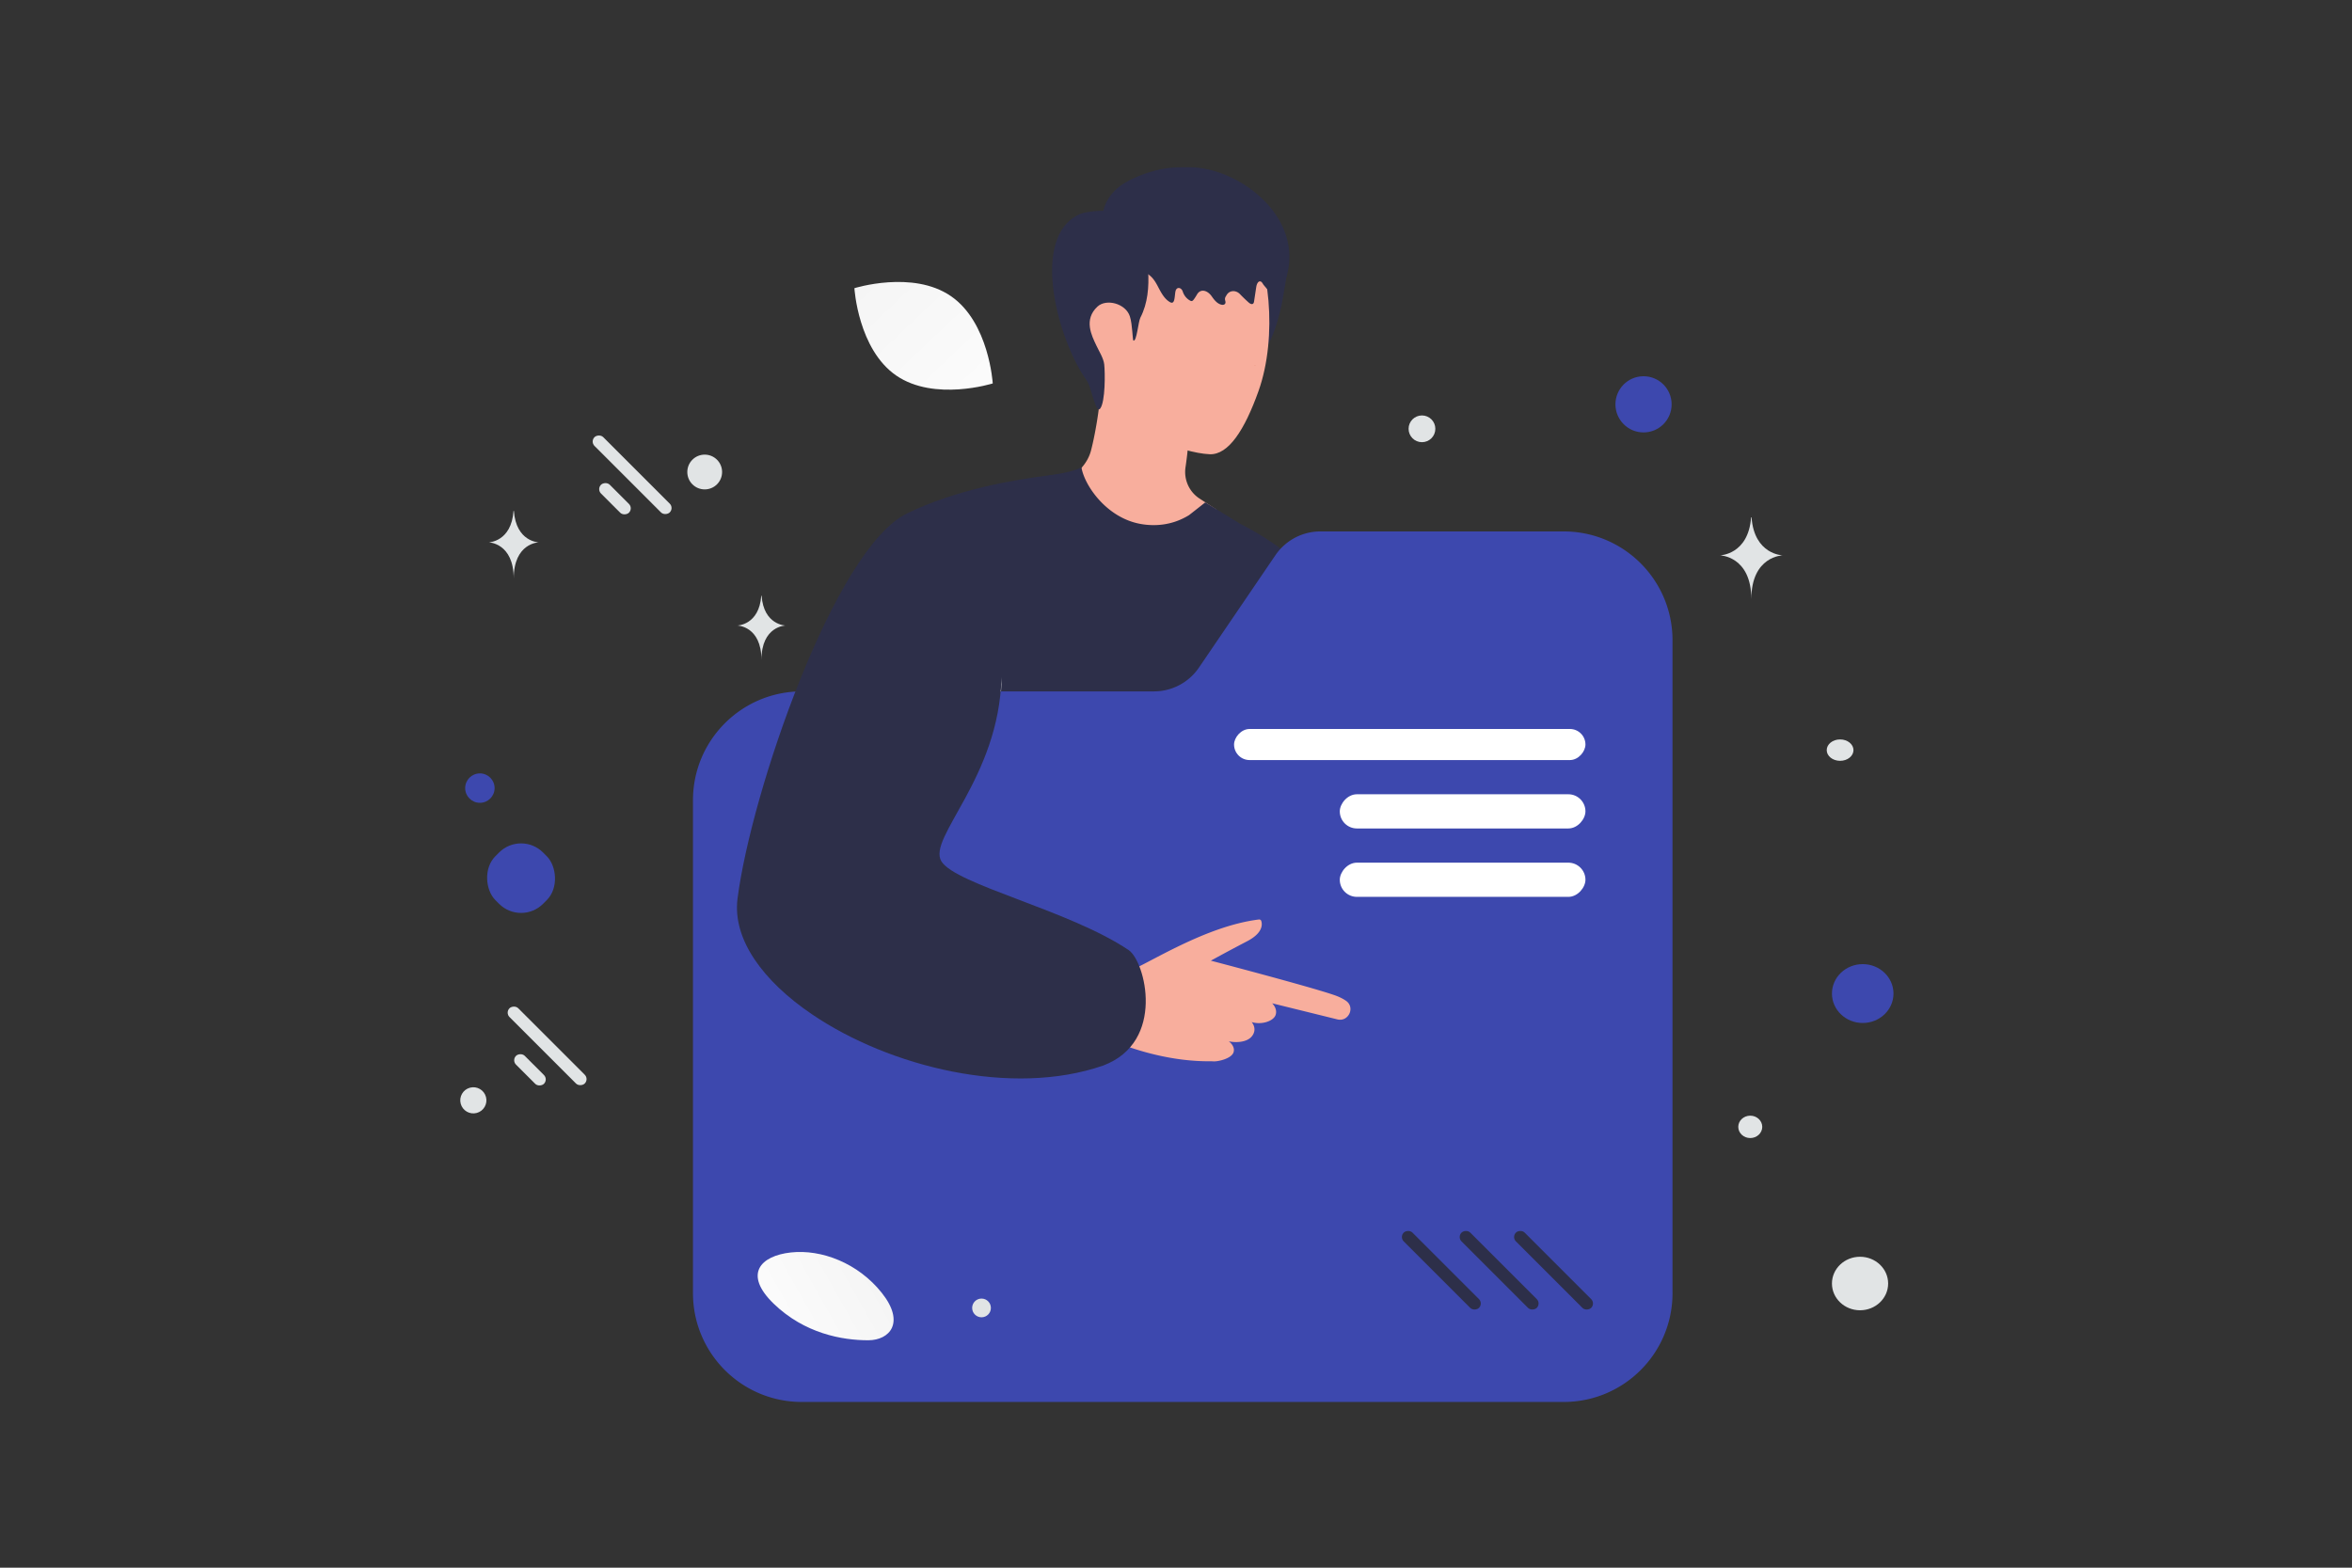 <svg width="900" height="600" viewBox="0 0 900 600" fill="none" xmlns="http://www.w3.org/2000/svg"><rect x="0" y="0" width="900" height="600" fill="#333333" stroke="none"/><path fill="transparent" d="M0 0h900v600H0z"/><path d="M465.509 195.039c-4.238 6.648-15.309 14.395-23.163 14.289-26.752-.49-35.559-18.713-38.446-25.348.543-.132 1.457-.238 2.106-.318 4.927-.715 9.959-5.588 11.429-11.084 1.894-7.152 4.225-21.137 3.947-30.023l33.837 18.726c-.053 2.569-.225 5.377-.464 8.211a243.86 243.86 0 0 1-.543 5.059 167.143 167.143 0 0 1-.596 4.45c-.622 4.635 1.444 9.23 5.351 11.786l6.542 4.252z" fill="#F8AE9D"/><path d="M468.422 122.199c-1.828 4.795-1.06 10.238.794 15.019 1.311 3.377 4.225.397 7.854.463 5.615.093 9.999-5.748 13.389-21.229 2.159-11.363 2.702-17.124 2.265-18.223-1.55-3.934-6.662-6.04-10.873-6.41" fill="#2D2F49"/><path d="M476.965 88.15c8.846 10.661 12.065 40.658 4.595 61.556-5.31 14.859-11.482 24.448-18.686 24.143-10.939-.464-32.142-9.456-39.042-16.965-12.436-13.522-8.82-40.035-6.251-56.722 2.331-15.164 9.429-34.857 28.487-31.109 12.528 2.45 22.964 9.522 30.897 19.097z" fill="#F8AE9D"/><path d="M426.913 99.926c1.962 2.521 5.421 3.077 8.271 3.575 3.831.67 5.726 2.066 7.714 5.812 1.26 2.392 2.519 5.013 4.772 6.309 1.831 1.058 1.762-1.644 2.057-3.738a4.977 4.977 0 0 1 .112-.542c.445-1.671 2.225-1.384 2.749.264.477 1.481 1.498 2.734 2.797 3.432.212.114.437.214.662.171.305-.042.544-.327.743-.584.417-.538.832-1.221 1.26-1.945 1.407-2.375 4.062-1.521 5.632.749.981 1.41 2.148 2.863 3.752 3.19.517.114 1.166.029 1.405-.47.305-.612-.173-1.225-.093-1.851.066-.584.318-.841.596-1.339 1.094-1.938 3.589-2.007 5.127-.399a57 57 0 0 0 3.343 3.219c.491.427 1.207.855 1.697.427.265-.228.331-.612.384-.983.279-1.808.544-3.617.822-5.426.159-1.011.703-2.336 1.631-2.08.45.129.715.599.967 1.026.305.541 5.753 6.708 5.859 6.238.848-3.503 2.585-6.694 3.433-10.198 5.488-22.547-18.862-40.678-37.459-40.778-4.135-.029-7.913.038-11.93.993-4.281 1.025-8.801 2.653-12.685 4.946-5.447 3.205-9.57 9.03-8.509 15.981" fill="#2D2F49"/><path d="M435.671 92.19c2.702 3.059 3.417 7.363 3.668 11.429.371 6.131-.132 12.502-2.966 17.945-.808 1.549-1.404 9.217-2.649 8.793-.397-.132-.331-6.078-1.377-9.283-1.616-4.967-9.059-6.861-12.409-3.722-5.351 4.993-2.212 11.058-.437 14.833 1.059 2.278 2.741 4.834 3.032 7.244.358 3.086.464 14.329-1.549 16.952-1.682 2.198-3.47-8.423-4.993-10.516-11.27-15.587-22.077-55.278-2.834-63.886 2.927-1.311 11.959-1.987 14.7-.318m79.064 326.042c1.113.185 2.239.344 3.404.384 6.198.198 12.184-1.166 18.236-2.199 5.324-.914 6.768-1.417 6.662-7.84-.927-50.868-8.41-101.604-21.865-150.671-2.053-7.496-4.291-15.045-8.224-21.746-6.715-11.429-22.13-21.295-33.957-26.831-1.668-.782-8.581 3.615-10.263 2.86-1.47-.662-2.768-1.695-4.252-2.344-4.343-1.893-7.257 2.066-10.886 3.722-1.88.847-3.973 1.39-6.039 1.298-1.682-.067-3.205-1.086-4.741-.292-6.913 3.576-24.077-22.964-24.077-22.964l-7.456 7.748-21.759 22.792-54.377 74.918s-9.867 61.397-16.647 101.644c-1.179 6.939-5.841 21.944-6.768 27.202.199-1.139 46.419-1.444 48.908-1.444h94.201c5.284 0 19.495 2.238 23.203-1.642 4.569-4.768 9.853-26.646 10.131-32.778.914-20.62-.503-41.081-.781-61.82.119 8.436 2.542 16.064 3.575 24.328 1.338 10.635 3.245 21.256 4.967 31.837 1.377 8.503 2.701 17.032 3.761 25.587.477 3.854-.133 6.145 3.125 7.655 2.742 1.258 8.715.053 11.919.596z" fill="#2D2F49"/><path d="M429.953 368.078s9.667 5.483 8.806 17.137c-.86 11.654-4.357 25.163-18.951 23.746-14.594-1.404 10.145-40.883 10.145-40.883z" fill="#2D2F49"/><path d="M383.214 259.124c.027 7.324-.993 14.661-2.9 21.759-1.92 7.099-4.728 13.945-7.986 20.541-1.629 3.297-3.364 6.529-5.152 9.72-1.761 3.205-3.575 6.384-5.059 9.642-.728 1.629-1.364 3.311-1.615 4.966-.067.808-.133 1.642.092 2.344.053.384.278.675.411 1.02.252.304.424.636.742.927 2.37 2.37 5.76 3.973 8.979 5.522 13.217 6.026 27.255 10.489 40.631 16.502 6.688 3.006 13.309 6.251 19.468 10.303l1.138.768c.385.265.742.61 1.113.914a10.828 10.828 0 0 1 1.761 2.225c.98 1.603 1.643 3.351 2.159 5.125.98 3.563 1.391 7.231 1.417 10.9-.238-3.642-.848-7.284-1.92-10.741-1.139-3.43-2.901-6.767-6.198-8.37-6.185-3.84-12.82-6.9-19.548-9.72-6.741-2.782-13.561-5.417-20.408-7.973-6.847-2.596-13.733-5.072-20.461-8.145-3.311-1.642-6.714-3.191-9.535-6.039-.358-.344-.649-.821-.954-1.231-.225-.504-.53-.98-.609-1.51-.318-1.06-.212-2.106-.119-3.099.318-1.96 1.033-3.735 1.801-5.43 1.576-3.39 3.417-6.555 5.205-9.747 1.787-3.192 3.589-6.357 5.297-9.575 6.82-12.82 11.562-26.924 12.25-41.598z" fill="#fff"/><path d="M473.892 200.058c-3.338 3.311-18.197 13.893-32.367 13.893-2.358 0-4.848-.212-7.483-.702-11.893-2.172-21.905-10.105-27.758-19.19a40.214 40.214 0 0 1-2.821-5.231c-1.06-2.278-1.815-4.609-2.252-6.861 5.96-.728 11.655-2.224 12.582-3.284 1.006 6.94 9.575 19.468 22.553 21.825 1.629.305 3.166.437 4.636.464h.026c6.092.106 10.767-1.841 13.959-3.801.026 0 6.211-4.874 6.237-4.9l12.688 7.787z" fill="#2D2F49"/><path d="M483.217 351.349c-.037-.648.047-1.29.024-1.938-.027-.702-.105-1.387-.158-2.087l-.385-4.011c-.246-2.732-.493-5.464-.7-8.198-.41-5.415-.69-10.851-.836-16.281-.28-10.861-.123-21.747.607-32.585.201-3.036.455-6.061.735-9.088.152-1.547.316-3.108.481-4.656.167-1.522.413-3.035.433-4.574.012-.956-1.424-1.021-1.639-.134-.635 2.636-.727 5.466-1 8.161a406.175 406.175 0 0 0-.697 8.131 339.128 339.128 0 0 0-.786 16.439c-.235 10.916.155 21.838 1.086 32.728.265 3.063.569 6.11.939 9.153.194 1.554.387 3.095.62 4.648.105.683.196 1.368.327 2.037.163.787.456 1.513.62 2.3.09.18.351.113.329-.045z" fill="#fff"/><path d="M480.169 139.985c.092 0 .343-.145.132-.145-.106 0-.344.145-.132.145z" fill="#CC6144"/><path fill-rule="evenodd" clip-rule="evenodd" d="M327.641 264.616h-20.824c-23.01 0-41.647 18.658-41.647 41.647v188.661c0 23.01 18.637 41.647 41.647 41.647h291.529c23.01 0 41.647-18.637 41.647-41.647V245.042c0-23.01-18.637-41.647-41.647-41.647h-93.102a20.817 20.817 0 0 0-17.2 9.099l-29.257 43.001a20.818 20.818 0 0 1-17.221 9.121h-30.631" fill="#3D48Ae"/><rect width="25.79" height="25.79" rx="11.899" transform="scale(-1 1) rotate(45 -483.388 -81.753)" fill="#3D48Ae"/><path d="M670.063 198h.175c1.033 14.328 11.915 14.548 11.915 14.548s-12 .23-12 16.785c0-16.555-12-16.785-12-16.785s10.878-.22 11.91-14.548z" fill="#E1E4E5"/><rect width="134.46" height="11.899" rx="5.95" transform="matrix(-1 0 0 1 606.676 279)" fill="#fff"/><rect width="94.003" height="13.089" rx="6.545" transform="matrix(-1 0 0 1 606.676 303.988)" fill="#fff"/><rect width="94.003" height="13.089" rx="6.545" transform="matrix(-1 0 0 1 606.676 330.167)" fill="#fff"/><rect width="40.723" height="4.744" rx="2.372" transform="scale(-1 1) rotate(-45 296.93 986.433)" fill="#2D2F49"/><rect width="40.723" height="4.744" rx="2.372" transform="scale(-1 1) rotate(-45 307.339 961.305)" fill="#2D2F49"/><rect width="40.723" height="4.744" rx="2.372" transform="scale(-1 1) rotate(-45 318.398 934.606)" fill="#2D2F49"/><rect width="40.723" height="4.744" rx="2.372" transform="scale(-1 1) rotate(-45 385.833 478.625)" fill="#E1E4E5"/><rect width="40.723" height="4.744" rx="2.372" transform="scale(-1 1) rotate(-45 105.722 408.6)" fill="#E1E4E5"/><rect width="15.12" height="4.744" rx="2.372" transform="scale(-1 1) rotate(-45 393.774 459.834)" fill="#E1E4E5"/><rect width="15.12" height="4.744" rx="2.372" transform="scale(-1 1) rotate(-45 113.663 389.808)" fill="#E1E4E5"/><path d="M332.24 512.958c-9.985.011-24.354-2.589-36.125-13.934-11.768-11.346-5.153-18.396 6.532-19.674 11.684-1.278 25.697 4.05 34.77 15.461 9.073 11.411 3.019 18.137-5.177 18.147z" fill="url(#a)"/><ellipse rx="4.589" ry="4.283" transform="matrix(-1 0 0 1 669.742 431.283)" fill="#E1E4E5"/><path d="M402.866 373.251s18.787 2.767 27.958-.967c9.074-3.695 30.447-17.845 50.912-20.368a.828.828 0 0 1 .894.563c.426 1.341.655 4.588-5.414 7.764-7.908 4.121-13.881 7.433-13.881 7.433s37.229 9.744 47.12 13.135c1.953.668 3.449 1.424 4.605 2.23 3.603 2.513.962 8.164-3.304 7.11l-24.965-6.162s2.156 1.98 1.327 4.46c-.791 2.343-5.313 3.914-9.17 2.723 0 0 2.233 2.427.266 5.21-1.967 2.782-6.721 2.681-9.014 2.159 0 0 2.632 1.853 1.793 4.265-.839 2.412-6.089 3.565-7.771 3.402-1.681-.163-15.865.933-36.512-7.023l-27.808 6.313s-8.342-6.824 2.964-32.247z" fill="#F8AE9D"/><path d="M422.163 407.809c-34.989 12.144-81.805.543-111.484-19.627-18.594-12.608-30.46-28.619-28.46-44.26 5.178-40.631 37.108-133.759 64.734-147.347 18.779-9.244 41.558-13.071 54.259-14.608 5.959-.728 9.681-.9 9.681-.9l-4.609 13.005-23.07 65.052c-.861 38.605-28.487 61.529-22.991 70.522 5.496 8.965 48.895 18.646 71.687 33.996 6.304 4.264 14.303 35.108-9.747 44.167z" fill="#2D2F49"/><path d="M342.936 143.721c14.615 10.066 36.942 3.029 36.942 3.029s-1.383-23.355-16.007-33.411c-14.615-10.067-36.932-3.04-36.932-3.04s1.382 23.355 15.997 33.422z" fill="url(#b)"/><ellipse cx="712.775" cy="380.263" rx="11.774" ry="11.263" transform="rotate(180 712.775 380.263)" fill="#3D48Ae"/><circle r="5.631" transform="matrix(-1 0 0 1 183.631 301.631)" fill="#3D48Ae"/><circle r="10.751" transform="matrix(-1 0 0 1 628.903 154.751)" fill="#3D48Ae"/><ellipse rx="10.751" ry="10.239" transform="matrix(-1 0 0 1 711.751 491.239)" fill="#E1E4E5"/><circle r="3.584" transform="matrix(-1 0 0 1 375.583 500.584)" fill="#E1E4E5"/><circle r="5.119" transform="matrix(-1 0 0 1 544.119 164.119)" fill="#E1E4E5"/><circle r="5.003" transform="scale(1 -1) rotate(-75 -183.848 -328.588)" fill="#E1E4E5"/><circle r="6.655" transform="matrix(-1 0 0 1 269.655 180.655)" fill="#E1E4E5"/><ellipse rx="5.119" ry="4.095" transform="matrix(-1 0 0 1 704.119 287.095)" fill="#E1E4E5"/><path d="M291.299 228h.134c.793 11.236 9.15 11.409 9.15 11.409s-9.215.18-9.215 13.164c0-12.984-9.215-13.164-9.215-13.164s8.353-.173 9.146-11.409zm-94.794-32.473h.139c.825 11.865 9.509 12.048 9.509 12.048s-9.576.19-9.576 13.901c0-13.711-9.577-13.901-9.577-13.901s8.681-.183 9.505-12.048z" fill="#E1E4E5"/><defs><linearGradient id="a" x1="279.463" y1="516.69" x2="370.302" y2="465.403" gradientUnits="userSpaceOnUse"><stop stop-color="#fff"/><stop offset="1" stop-color="#EEE"/></linearGradient><linearGradient id="b" x1="399.866" y1="176.75" x2="284.824" y2="55.441" gradientUnits="userSpaceOnUse"><stop stop-color="#fff"/><stop offset="1" stop-color="#EEE"/></linearGradient></defs></svg>